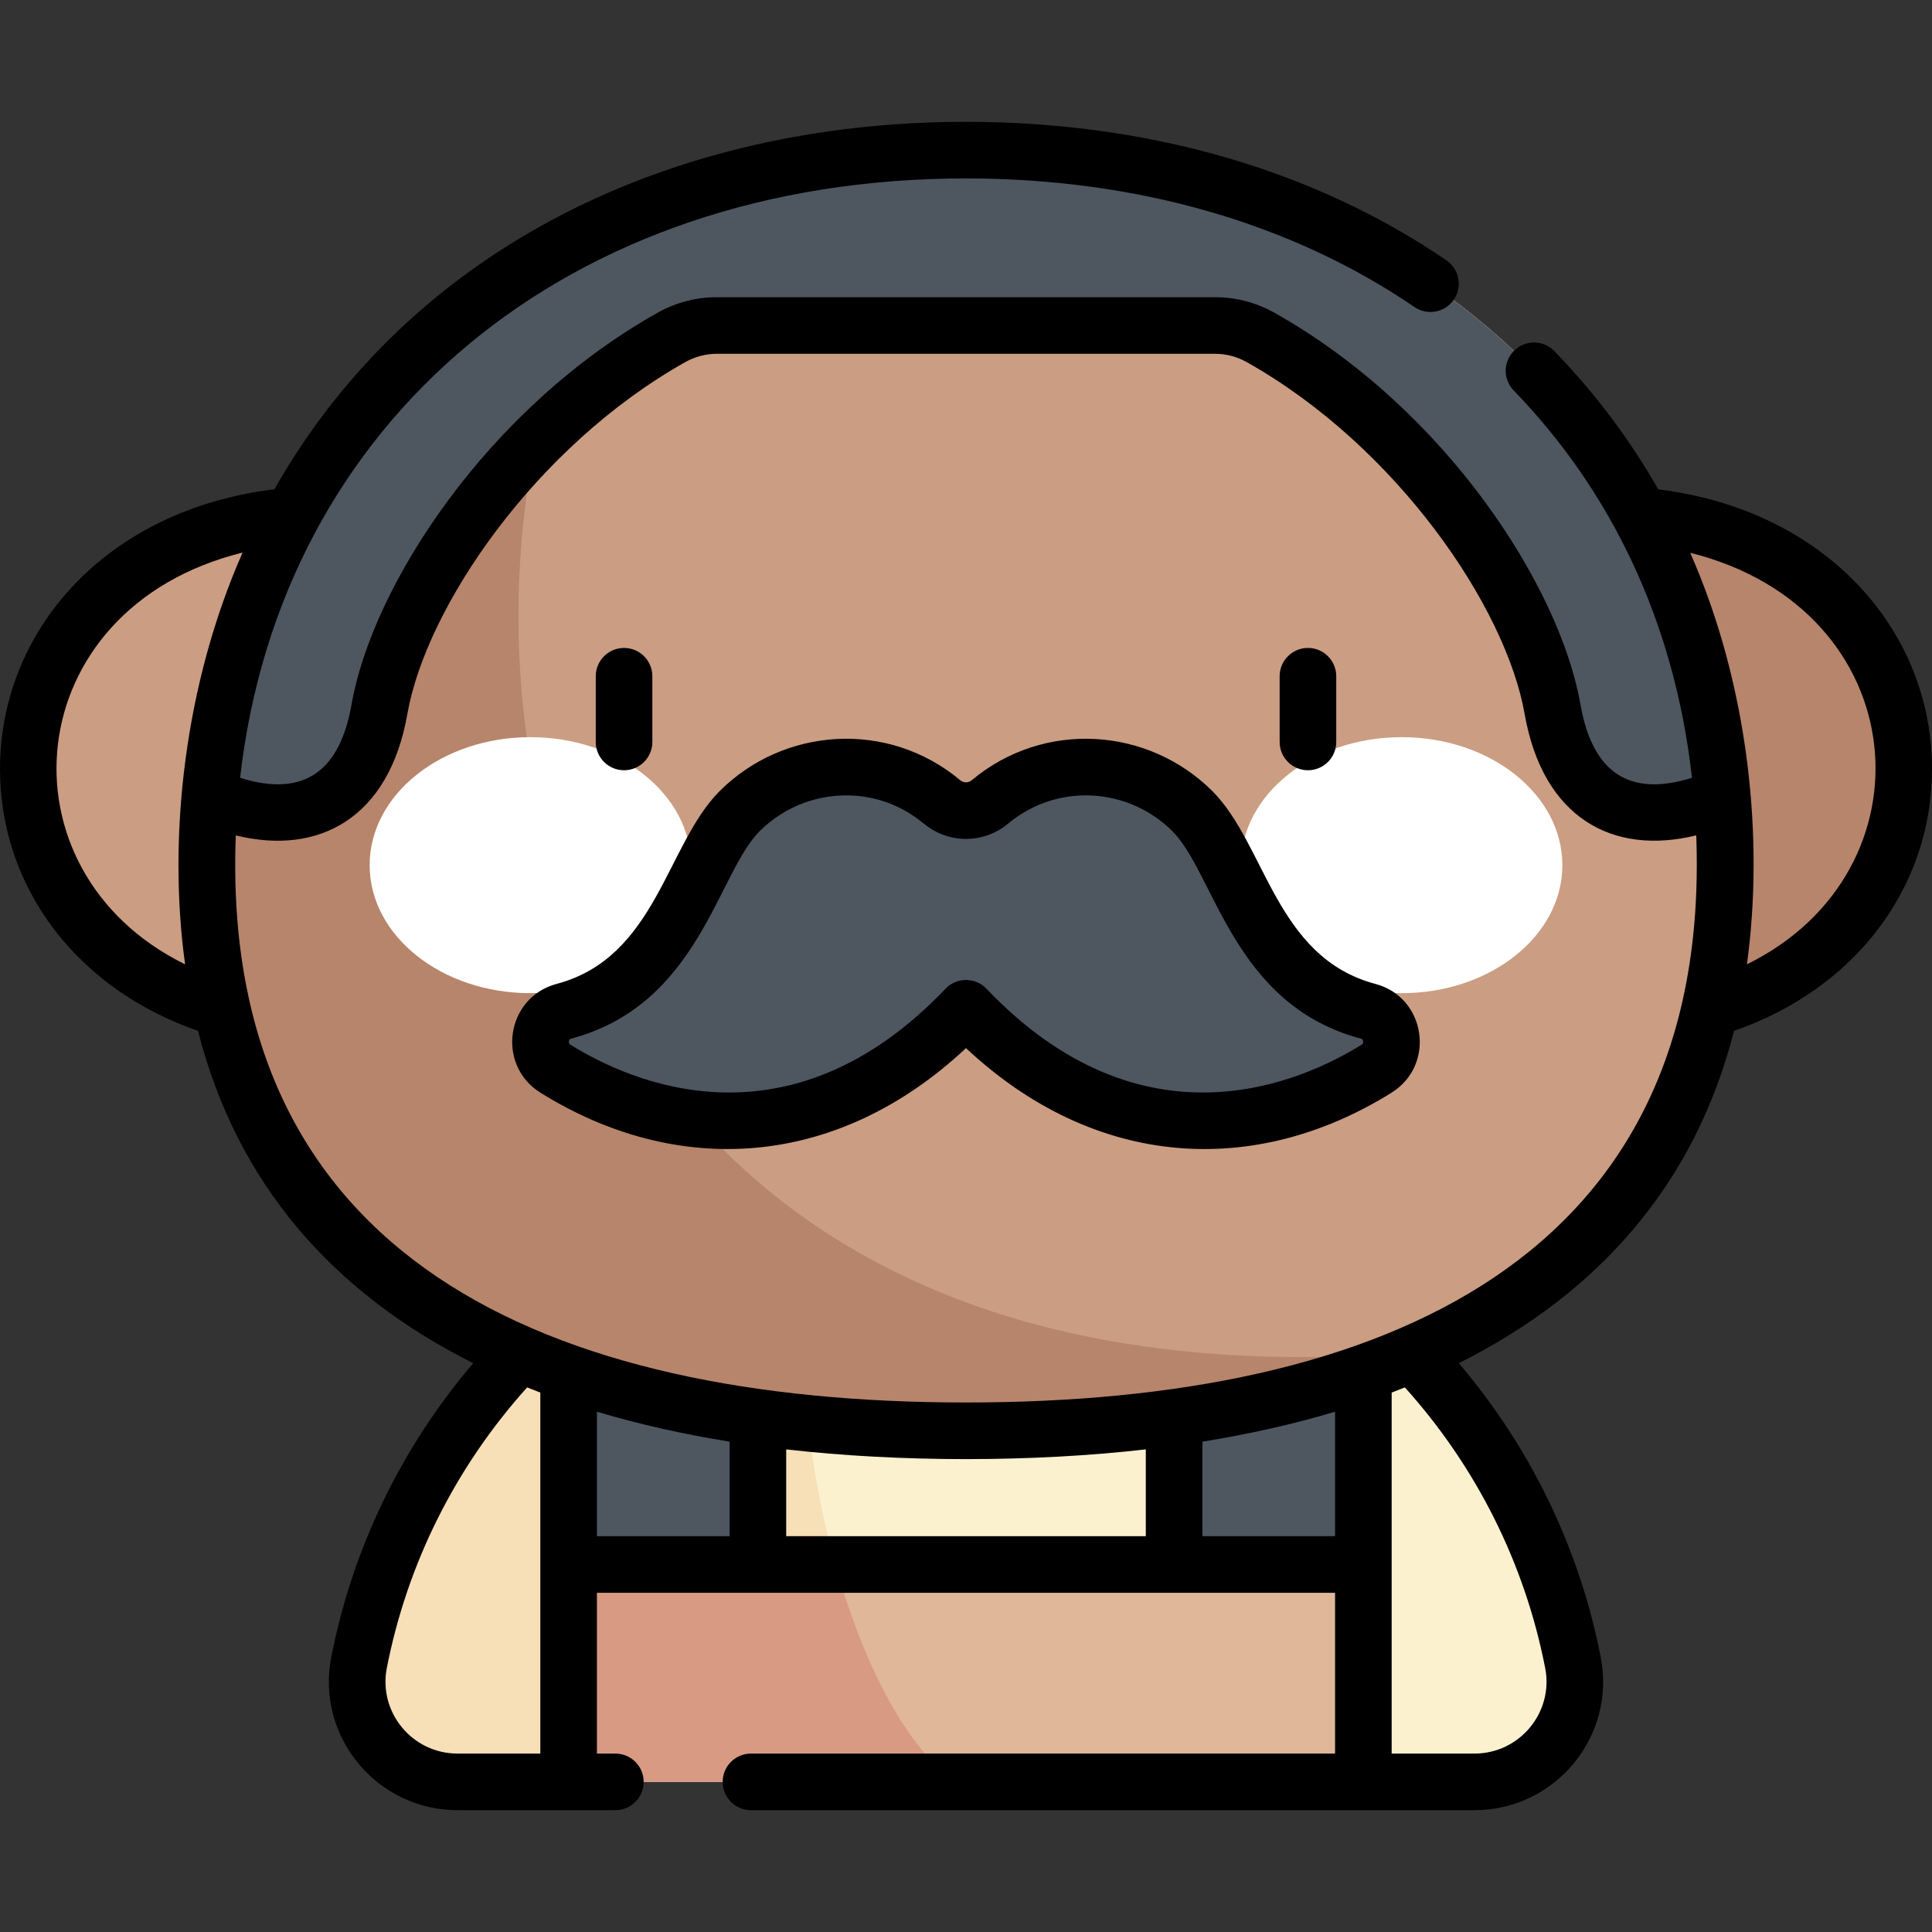 <?xml version="1.0" encoding="iso-8859-1"?>
<!-- Generator: Adobe Illustrator 23.1.0, SVG Export Plug-In . SVG Version: 6.00 Build 0)  -->
<svg version="1.1" id="Capa_1" xmlns="http://www.w3.org/2000/svg" xmlns:xlink="http://www.w3.org/1999/xlink" x="0px" y="0px"
	 viewBox="0 0 512 512" style="enable-background:new 0 0 512 512;" xml:space="preserve">
<rect x="0" y="0" width="512" height="512" fill="#333333" stroke="none"/>
<g>
	<g>
		<path style="fill:#FBF1CF;" d="M390.738,472.217c16.702,0,29.315-15.232,26.11-31.625C402.112,365.207,335.699,308.32,256,308.32
			S109.888,365.207,95.152,440.592c-3.204,16.392,9.408,31.625,26.11,31.625H390.738z"/>
		<path style="fill:#F7DFB7;" d="M217.984,312.762c-62.098,14.751-110.516,64.825-122.832,127.83
			c-3.204,16.392,9.408,31.625,26.11,31.625h131.519h0C219.997,446.58,203.205,354.983,217.984,312.762z"/>
		<rect x="150.693" y="335.038" style="fill:#4E5660;" width="50.157" height="79.564"/>
		
			<rect x="311.15" y="335.038" transform="matrix(-1 -1.224647e-16 1.224647e-16 -1 672.458 749.64)" style="fill:#4E5660;" width="50.157" height="79.564"/>
		<rect x="150.693" y="414.602" style="fill:#E0B799;" width="210.615" height="57.615"/>
		<path style="fill:#D99A84;" d="M221.384,414.602h-70.691v57.615h102.089C239.202,461.598,228.37,439.659,221.384,414.602z"/>
		<path style="fill:#CB9D82;" d="M7.5,203.753c0,37.227,31.872,67.405,78.706,67.405c37.227,0,67.404-30.178,67.404-67.405
			c0-37.227-30.178-67.405-67.404-67.405C39.372,136.348,7.5,166.526,7.5,203.753z"/>
		<path style="fill:#B7856B;" d="M504.5,203.753c0,37.227-31.872,67.405-78.706,67.405c-37.227,0-67.405-30.178-67.405-67.405
			c0-37.227,30.178-67.405,67.405-67.405C472.628,136.348,504.5,166.526,504.5,203.753z"/>
		<path style="fill:#FFD3BD;" d="M457.182,229.513c0,111.11-90.072,149.662-201.182,149.662S54.818,340.622,54.818,229.513
			S137.089,39.783,256,39.783S457.182,118.403,457.182,229.513z"/>
		<path style="fill:#CB9D82;" d="M457.182,229.513c0,111.11-90.072,149.662-201.182,149.662S54.818,340.622,54.818,229.513
			S137.089,39.783,256,39.783S457.182,118.403,457.182,229.513z"/>
		<path style="fill:#B7856B;" d="M374.965,358.415c-245.476,19.784-269.13-203.51-211.09-300.336
			C96.699,87.525,54.818,150.245,54.818,229.513c0,111.11,90.072,149.662,201.182,149.662
			C300.514,379.174,341.644,372.978,374.965,358.415L374.965,358.415z"/>
		<g>
			<g>
				<ellipse style="fill:#FFFFFF;" cx="140.556" cy="229.278" rx="42.597" ry="33.922"/>
				<ellipse style="fill:#FFFFFF;" cx="371.445" cy="229.278" rx="42.597" ry="33.922"/>
			</g>
		</g>
	</g>
	<path style="fill:#4E5660;" d="M256,39.783c-112.236,0-191.815,70.047-200.398,171.339c17.418,7.659,39.615,7.338,44.964-23.205
		c5.447-31.104,36.17-75.318,77.328-98.475c3.665-2.062,7.785-3.178,11.99-3.178h132.231c4.205,0,8.326,1.117,11.99,3.178
		c41.159,23.157,71.881,67.371,77.328,98.475c5.349,30.543,27.546,30.864,44.964,23.205C447.815,109.83,368.236,39.783,256,39.783z"
		/>
	<path style="fill:#4E5660;" d="M249.671,212.522c3.676,3.067,8.982,3.067,12.658,0c6.148-5.129,13.84-8.452,22.225-9.114
		c12.285-0.969,23.514,3.634,31.431,11.551c12.768,12.768,16.386,45.009,46.579,53.038c7.073,1.881,8.446,11.35,2.234,15.22
		C337.525,300.21,294.873,307.993,256,267.203c-38.873,40.79-81.525,33.006-108.798,16.014c-6.212-3.87-4.84-13.34,2.234-15.22
		c30.193-8.029,33.811-40.269,46.579-53.038c7.916-7.917,19.146-12.52,31.431-11.551
		C235.831,204.07,243.523,207.394,249.671,212.522z"/>
	<path d="M346.619,204.123c4.143,0,7.5-3.357,7.5-7.5V179.21c0-4.143-3.357-7.5-7.5-7.5c-4.143,0-7.5,3.357-7.5,7.5v17.413
		C339.119,200.766,342.477,204.123,346.619,204.123z M439.46,129.684c-7.55-13.24-16.751-25.504-27.543-36.636
		c-2.882-2.974-7.631-3.049-10.604-0.165c-2.975,2.883-3.049,7.631-0.165,10.604c25.467,26.273,42.574,60.914,47.245,102.643
		c-16.753,5.222-26.412-1.472-29.571-19.507c-5.474-31.256-35.736-78.229-81.039-103.719c-4.817-2.709-10.234-4.142-15.667-4.142
		h-132.23c-5.433,0-10.85,1.433-15.668,4.143c-45.302,25.488-75.564,72.462-81.038,103.718
		c-3.063,17.484-12.325,24.871-29.548,19.515C74.363,111.494,150.442,47.283,256,47.283c45.113,0,86.211,11.787,118.852,34.086
		c3.421,2.34,8.087,1.457,10.423-1.962c2.337-3.42,1.459-8.087-1.962-10.423C348.169,44.974,304.146,32.283,256,32.283
		c-77.283,0-146.739,32.965-183.283,97.382C27.843,135.126,0,167.296,0,203.753c0,31.535,20.449,58.361,52.468,69.433
		c10.29,40.402,35.659,69.395,72.934,88.071c-19.031,22.361-31.979,49.082-37.611,77.896c-4.114,21.043,12.069,40.564,33.471,40.564
		h41.816c4.143,0,7.5-3.357,7.5-7.5s-3.357-7.5-7.5-7.5h-4.886v-42.615h195.615v42.615H199.015c-4.143,0-7.5,3.357-7.5,7.5
		s3.357,7.5,7.5,7.5h191.724c21.442,0,37.578-19.559,33.471-40.564c-5.632-28.814-18.58-55.534-37.611-77.896
		c37.274-18.676,62.643-47.669,72.934-88.071C491.551,262.114,512,235.288,512,203.753C512,167.108,483.97,135.175,439.46,129.684z
		 M49.049,255.553c-50.376-24.734-44.576-94.337,15.236-109.116C48.924,181.258,44.378,221.624,49.049,255.553z M143.192,464.717
		h-21.931c-11.998,0-21.045-10.941-18.75-22.686c5.416-27.706,18.24-53.304,37.183-74.352c1.157,0.464,2.321,0.922,3.498,1.369
		V464.717z M193.35,407.102h-35.157v-32.984c10.968,3.288,22.693,5.933,35.157,7.932V407.102z M303.65,407.102H208.35v-22.999
		c30.033,3.434,65.227,3.438,95.301,0V407.102z M353.808,407.102H318.65V382.05c12.464-1.999,24.189-4.644,35.157-7.932V407.102z
		 M409.488,442.03c2.291,11.728-6.735,22.686-18.75,22.686h-21.931v-95.67c1.177-0.447,2.341-0.905,3.499-1.369
		C391.249,388.728,404.072,414.326,409.488,442.03z M256,371.674c-111.054,0-197.783-38.371-193.514-150.285
		c22.041,5.423,40.637-4.6,45.468-32.178c4.947-28.253,33.837-70.851,73.617-93.232c2.577-1.449,5.452-2.216,8.313-2.216h132.23
		c2.861,0,5.736,0.767,8.313,2.215c39.781,22.383,68.671,64.98,73.618,93.233c4.831,27.574,23.405,37.598,45.475,32.166
		C453.731,333.463,366.863,371.674,256,371.674z M462.951,255.553c4.538-32.965,0.639-73.547-15.029-109.061
		C507.682,161.421,513.166,230.897,462.951,255.553z M165.381,204.123c4.143,0,7.5-3.357,7.5-7.5V179.21c0-4.143-3.357-7.5-7.5-7.5
		c-4.143,0-7.5,3.357-7.5,7.5v17.413C157.881,200.766,161.238,204.123,165.381,204.123z M364.492,260.749
		c-26.462-7.036-28.989-36.876-43.203-51.093c-16.871-16.871-44.48-18.982-63.764-2.894c-0.898,0.75-2.152,0.75-3.051,0
		c-19.296-16.096-46.898-13.969-63.764,2.894c-14.195,14.198-16.755,44.061-43.203,51.093c-13.416,3.569-16.07,21.484-4.271,28.834
		c35.896,22.366,78.23,20.505,112.764-11.82c34.372,32.175,76.661,34.317,112.764,11.82
		C380.545,282.243,377.926,264.323,364.492,260.749z M360.832,276.853c-16.089,10.022-57.979,28.645-99.402-14.823
		c-2.957-3.102-7.905-3.099-10.859,0c-41.423,43.466-83.313,24.848-99.402,14.823c-0.149-0.094-0.499-0.312-0.409-0.912
		c0.083-0.557,0.422-0.646,0.604-0.695c33.89-9.012,38.675-43.704,49.955-54.981c6.71-6.712,16.024-10.13,25.537-9.378
		c10.852,0.856,17.14,6.871,18.012,7.396c6.45,5.381,15.814,5.38,22.267-0.001c13.189-11.003,32.035-9.532,43.548,1.982
		c11.284,11.281,16.065,45.97,49.955,54.981c0.183,0.049,0.522,0.139,0.605,0.695C361.331,276.541,360.981,276.759,360.832,276.853z
		"/>
</g>
<g>
</g>
<g>
</g>
<g>
</g>
<g>
</g>
<g>
</g>
<g>
</g>
<g>
</g>
<g>
</g>
<g>
</g>
<g>
</g>
<g>
</g>
<g>
</g>
<g>
</g>
<g>
</g>
<g>
</g>
</svg>
